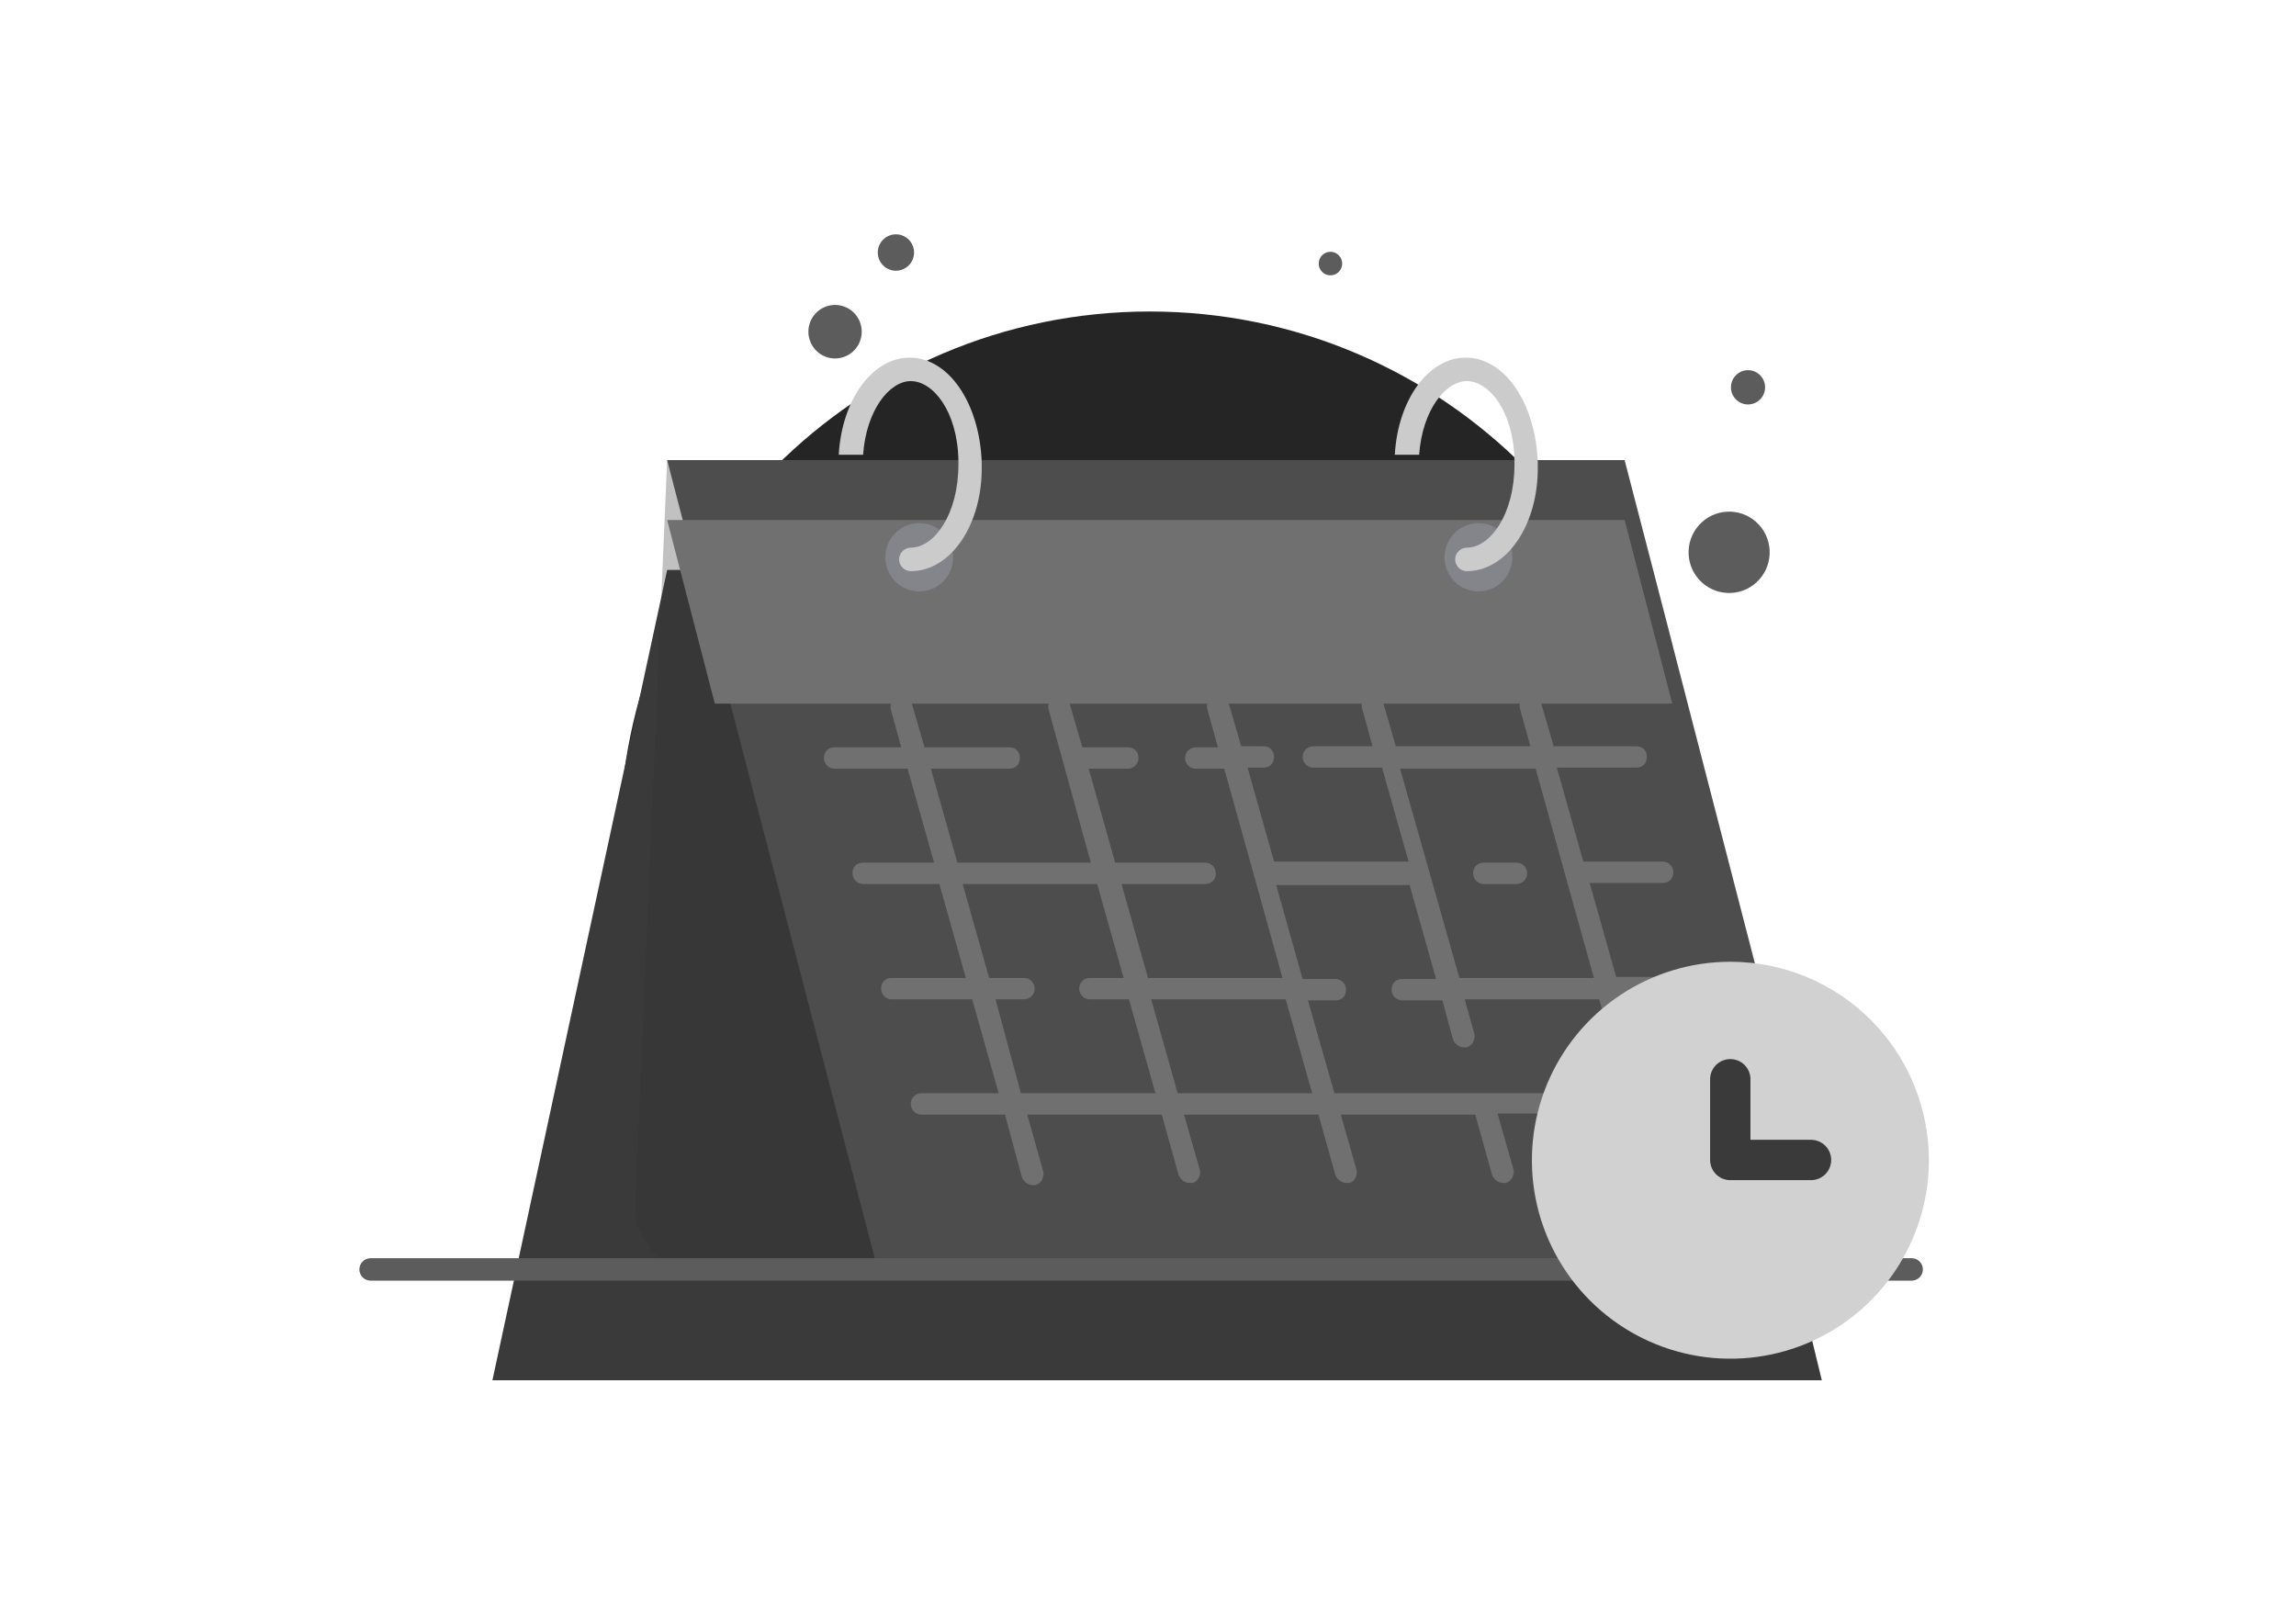 <svg width="230" height="160" viewBox="0 0 230 160" fill="none" xmlns="http://www.w3.org/2000/svg">
<path d="M115.179 137.814C144.518 137.814 168.302 113.949 168.302 84.51C168.302 55.071 144.518 31.206 115.179 31.206C85.84 31.206 62.056 55.071 62.056 84.51C62.056 113.949 85.84 137.814 115.179 137.814Z" fill="#252525"/>
<path d="M175.954 58.34C177.61 56.821 177.726 54.243 176.212 52.582C174.699 50.92 172.13 50.804 170.474 52.322C168.818 53.841 168.702 56.419 170.216 58.08C171.729 59.742 174.298 59.858 175.954 58.34Z" fill="#5C5C5C"/>
<path d="M84.478 35.78C85.882 35.322 86.649 33.81 86.193 32.401C85.737 30.993 84.23 30.223 82.826 30.68C81.422 31.138 80.655 32.651 81.111 34.059C81.567 35.467 83.075 36.238 84.478 35.78Z" fill="#5C5C5C"/>
<path d="M90.311 27.032C91.265 26.72 91.787 25.692 91.477 24.734C91.167 23.776 90.142 23.253 89.188 23.564C88.233 23.875 87.711 24.904 88.021 25.861C88.331 26.819 89.356 27.343 90.311 27.032Z" fill="#5C5C5C"/>
<path d="M176.261 40.068C176.959 39.429 177.007 38.343 176.37 37.644C175.733 36.944 174.651 36.895 173.954 37.535C173.257 38.174 173.208 39.259 173.845 39.959C174.482 40.659 175.564 40.708 176.261 40.068Z" fill="#5C5C5C"/>
<path d="M134.068 27.275C134.548 26.836 134.581 26.089 134.143 25.608C133.705 25.127 132.961 25.094 132.482 25.533C132.003 25.973 131.969 26.719 132.407 27.2C132.845 27.681 133.589 27.715 134.068 27.275Z" fill="#5C5C5C"/>
<g filter="url(#filter0_d_4182_35376)">
<path d="M182.5 127.278L49.326 127.278L66.833 46.095H162.745L182.5 127.278Z" fill="#3A3A3A"/>
</g>
<path opacity="0.3" d="M89.855 127.278H70.015C66.408 127.278 63.437 124.176 63.649 120.54L66.832 46.095H71.606L89.855 127.278Z" fill="#313131"/>
<path d="M183.752 127.278H87.946L71.713 64.92L71.606 64.492L66.832 46.095H162.745L166.883 62.032L167.519 64.492L167.625 64.92L183.752 127.278Z" fill="#4D4D4D"/>
<g filter="url(#filter1_d_4182_35376)">
<path d="M167.519 64.492H71.606L66.832 46.095H162.745L166.883 62.032L167.519 64.492Z" fill="#707070"/>
</g>
<path opacity="0.3" d="M92.084 59.251C93.959 59.251 95.479 57.719 95.479 55.828C95.479 53.938 93.959 52.406 92.084 52.406C90.208 52.406 88.688 53.938 88.688 55.828C88.688 57.719 90.208 59.251 92.084 59.251Z" fill="#ADB6C8"/>
<path opacity="0.3" d="M148.103 59.251C149.978 59.251 151.498 57.719 151.498 55.828C151.498 53.938 149.978 52.406 148.103 52.406C146.228 52.406 144.708 53.938 144.708 55.828C144.708 57.719 146.228 59.251 148.103 59.251Z" fill="#ADB6C8"/>
<path d="M91.234 57.219C90.598 57.219 90.067 56.684 90.067 56.042C90.067 55.4 90.598 54.865 91.234 54.865C93.568 54.865 96.009 51.55 96.009 46.523C96.009 46.416 96.009 46.202 96.009 46.095C95.903 41.175 93.462 38.18 91.234 38.18C89.112 38.18 86.778 41.068 86.46 45.56H84.02C84.338 39.998 87.415 35.827 91.128 35.827C95.054 35.827 98.131 40.426 98.343 46.309C98.343 46.416 98.343 46.523 98.343 46.63C98.449 52.512 95.266 57.219 91.234 57.219Z" fill="#CBCBCB"/>
<path d="M146.936 57.219C146.3 57.219 145.769 56.684 145.769 56.042C145.769 55.4 146.3 54.865 146.936 54.865C149.27 54.865 151.711 51.55 151.711 46.523C151.711 46.416 151.711 46.202 151.711 46.095C151.605 41.175 149.164 38.18 146.936 38.18C144.814 38.18 142.48 41.068 142.162 45.56H139.722C140.04 39.998 143.117 35.827 146.83 35.827C150.756 35.827 153.833 40.426 154.045 46.309C154.045 46.416 154.045 46.523 154.045 46.63C154.151 52.512 150.968 57.219 146.936 57.219Z" fill="#CBCBCB"/>
<path fill-rule="evenodd" clip-rule="evenodd" d="M36 127.171C36 126.55 36.504 126.046 37.125 126.046H191.498C192.119 126.046 192.623 126.55 192.623 127.171C192.623 127.792 192.119 128.296 191.498 128.296H37.125C36.504 128.296 36 127.792 36 127.171Z" fill="#5C5C5C"/>
<path d="M148.634 88.559C147.997 88.559 147.573 88.024 147.573 87.489C147.573 86.847 147.997 86.419 148.634 86.419H151.923C152.56 86.419 152.984 86.954 152.984 87.489C152.984 88.131 152.454 88.559 151.923 88.559H148.634Z" fill="#707070"/>
<path d="M103.436 118.721C103.012 118.721 102.587 118.4 102.375 117.973L100.677 111.662H92.296C91.659 111.662 91.235 111.127 91.235 110.592C91.235 109.951 91.765 109.523 92.296 109.523H100.041L97.388 100.11H89.325C88.688 100.11 88.264 99.575 88.264 99.041C88.264 98.399 88.688 97.971 89.325 97.971H96.752L94.099 88.558H86.46C85.824 88.558 85.399 88.024 85.399 87.489C85.399 86.847 85.824 86.419 86.46 86.419H93.569L90.916 77.007H83.596C82.959 77.007 82.535 76.472 82.535 75.937C82.535 75.296 82.959 74.868 83.596 74.868H90.28L89.219 71.017C89.113 70.482 89.431 69.841 89.962 69.734C90.068 69.734 90.174 69.734 90.28 69.734C90.704 69.734 91.129 70.054 91.341 70.482L92.614 74.868H101.102C101.738 74.868 102.163 75.296 102.163 75.937C102.163 76.579 101.738 77.007 101.102 77.007H93.251L95.903 86.419H109.271L105.027 71.017C104.921 70.482 105.24 69.841 105.77 69.734C105.876 69.734 105.982 69.734 106.088 69.734C106.513 69.734 106.937 70.054 107.149 70.482L108.423 74.868H112.985C113.621 74.868 114.046 75.296 114.046 75.937C114.046 76.579 113.515 77.007 112.985 77.007H109.059L111.712 86.419H120.73C121.367 86.419 121.791 86.954 121.791 87.489C121.791 88.131 121.367 88.558 120.73 88.558H112.348L115.001 97.971H128.475L122.64 77.007H119.775C119.139 77.007 118.714 76.472 118.714 75.937C118.714 75.296 119.245 74.868 119.775 74.868H122.003L120.942 71.017C120.836 70.696 120.942 70.482 121.048 70.161C121.154 69.948 121.367 69.734 121.685 69.627C121.791 69.627 121.897 69.627 122.003 69.627C122.428 69.627 122.852 69.948 123.064 70.375L124.337 74.761H126.565C127.202 74.761 127.626 75.189 127.626 75.83C127.626 76.472 127.202 76.9 126.565 76.9H124.974L127.626 86.312H141.101L138.448 76.9H131.552C130.915 76.9 130.491 76.365 130.491 75.83C130.491 75.189 131.022 74.761 131.552 74.761H137.493L136.433 70.91C136.326 70.375 136.645 69.734 137.175 69.627C137.281 69.627 137.387 69.627 137.493 69.627C137.918 69.627 138.342 69.948 138.554 70.375L139.828 74.761H153.302L152.241 70.91C152.135 70.375 152.453 69.734 152.984 69.627C153.09 69.627 153.196 69.627 153.302 69.627C153.727 69.627 154.151 69.948 154.363 70.375L155.636 74.761H163.912C164.549 74.761 164.973 75.189 164.973 75.83C164.973 76.472 164.549 76.9 163.912 76.9H155.955L158.607 86.312H166.564C167.201 86.312 167.625 86.847 167.625 87.382C167.625 88.024 167.201 88.452 166.564 88.452H159.244L161.896 97.864H169.535C170.172 97.864 170.596 98.399 170.596 98.934C170.596 99.576 170.172 100.003 169.535 100.003H162.533L165.185 109.416H172.4C173.036 109.416 173.461 109.951 173.461 110.485C173.461 111.127 172.93 111.555 172.4 111.555H165.716L167.307 117.224C167.413 117.759 167.095 118.4 166.564 118.507C166.458 118.507 166.352 118.507 166.246 118.507C165.822 118.507 165.397 118.187 165.185 117.759L163.488 111.555H150.013L151.605 117.117C151.711 117.438 151.605 117.652 151.498 117.973C151.392 118.187 151.18 118.4 150.862 118.507C150.756 118.507 150.65 118.507 150.544 118.507C150.119 118.507 149.695 118.187 149.483 117.759L147.785 111.662H134.311L135.902 117.224C136.008 117.759 135.69 118.4 135.159 118.507C135.053 118.507 134.947 118.507 134.841 118.507C134.417 118.507 133.992 118.187 133.78 117.759L132.082 111.662H118.608L120.2 117.224C120.306 117.759 119.987 118.4 119.457 118.507C119.351 118.507 119.245 118.507 119.139 118.507C118.714 118.507 118.29 118.187 118.078 117.759L116.38 111.662H102.906L104.497 117.331C104.603 117.652 104.497 117.866 104.391 118.187C104.285 118.4 104.073 118.614 103.754 118.721C103.648 118.721 103.542 118.721 103.436 118.721ZM133.674 109.523H162.851L160.198 100.11H146.724L147.679 103.533C147.785 103.854 147.679 104.068 147.573 104.389C147.467 104.603 147.255 104.817 146.936 104.923C146.83 104.923 146.724 104.923 146.618 104.923C146.194 104.923 145.769 104.603 145.557 104.175L144.496 100.217H140.464C139.828 100.217 139.403 99.682 139.403 99.148C139.403 98.506 139.828 98.078 140.464 98.078H143.859L141.207 88.665H127.839L130.491 98.078H133.78C134.417 98.078 134.841 98.613 134.841 99.148C134.841 99.789 134.417 100.217 133.78 100.217H131.022L133.674 109.523ZM117.971 109.523H131.446L128.793 100.11H115.319L117.971 109.523ZM102.269 109.523H115.743L113.091 100.11H109.165C108.529 100.11 108.104 99.575 108.104 99.041C108.104 98.399 108.635 97.971 109.165 97.971H112.56L109.908 88.558H96.433L99.086 97.971H102.587C103.224 97.971 103.648 98.506 103.648 99.041C103.648 99.682 103.118 100.11 102.587 100.11H99.723L102.269 109.523ZM146.194 97.971H159.668L153.833 77.007H140.252L146.194 97.971Z" fill="#707070"/>
<path d="M173.34 96.348C169.407 96.348 165.563 97.514 162.293 99.699C159.023 101.884 156.475 104.989 154.97 108.623C153.465 112.256 153.071 116.254 153.838 120.111C154.605 123.968 156.499 127.511 159.28 130.292C162.061 133.073 165.604 134.966 169.461 135.734C173.318 136.501 177.316 136.107 180.949 134.602C184.582 133.097 187.688 130.549 189.873 127.279C192.057 124.009 193.224 120.164 193.224 116.232C193.224 113.621 192.709 111.035 191.71 108.623C190.711 106.21 189.246 104.018 187.4 102.172C185.553 100.325 183.361 98.861 180.949 97.862C178.537 96.862 175.951 96.348 173.34 96.348Z" fill="#D1D1D1"/>
<path d="M181.416 118.229H173.33C172.794 118.229 172.28 118.016 171.901 117.637C171.522 117.258 171.309 116.744 171.309 116.208V108.122C171.309 107.585 171.522 107.071 171.901 106.692C172.28 106.313 172.794 106.1 173.33 106.1C173.866 106.1 174.381 106.313 174.76 106.692C175.139 107.071 175.352 107.585 175.352 108.122V114.186H181.416C181.953 114.186 182.467 114.399 182.846 114.778C183.225 115.157 183.438 115.672 183.438 116.208C183.438 116.744 183.225 117.258 182.846 117.637C182.467 118.016 181.953 118.229 181.416 118.229Z" fill="#3A3A3A"/>
<defs>
<filter id="filter0_d_4182_35376" x="33.326" y="41.095" width="165.173" height="113.183" filterUnits="userSpaceOnUse" color-interpolation-filters="sRGB">
<feFlood flood-opacity="0" result="BackgroundImageFix"/>
<feColorMatrix in="SourceAlpha" type="matrix" values="0 0 0 0 0 0 0 0 0 0 0 0 0 0 0 0 0 0 127 0" result="hardAlpha"/>
<feOffset dy="11"/>
<feGaussianBlur stdDeviation="8"/>
<feColorMatrix type="matrix" values="0 0 0 0 0 0 0 0 0 0 0 0 0 0 0 0 0 0 0.27 0"/>
<feBlend mode="normal" in2="BackgroundImageFix" result="effect1_dropShadow_4182_35376"/>
<feBlend mode="normal" in="SourceGraphic" in2="effect1_dropShadow_4182_35376" result="shape"/>
</filter>
<filter id="filter1_d_4182_35376" x="50.832" y="36.095" width="132.687" height="50.397" filterUnits="userSpaceOnUse" color-interpolation-filters="sRGB">
<feFlood flood-opacity="0" result="BackgroundImageFix"/>
<feColorMatrix in="SourceAlpha" type="matrix" values="0 0 0 0 0 0 0 0 0 0 0 0 0 0 0 0 0 0 127 0" result="hardAlpha"/>
<feOffset dy="6"/>
<feGaussianBlur stdDeviation="8"/>
<feColorMatrix type="matrix" values="0 0 0 0 0.576 0 0 0 0 0.502 0 0 0 0 0.396 0 0 0 0.22 0"/>
<feBlend mode="normal" in2="BackgroundImageFix" result="effect1_dropShadow_4182_35376"/>
<feBlend mode="normal" in="SourceGraphic" in2="effect1_dropShadow_4182_35376" result="shape"/>
</filter>
</defs>
</svg>

